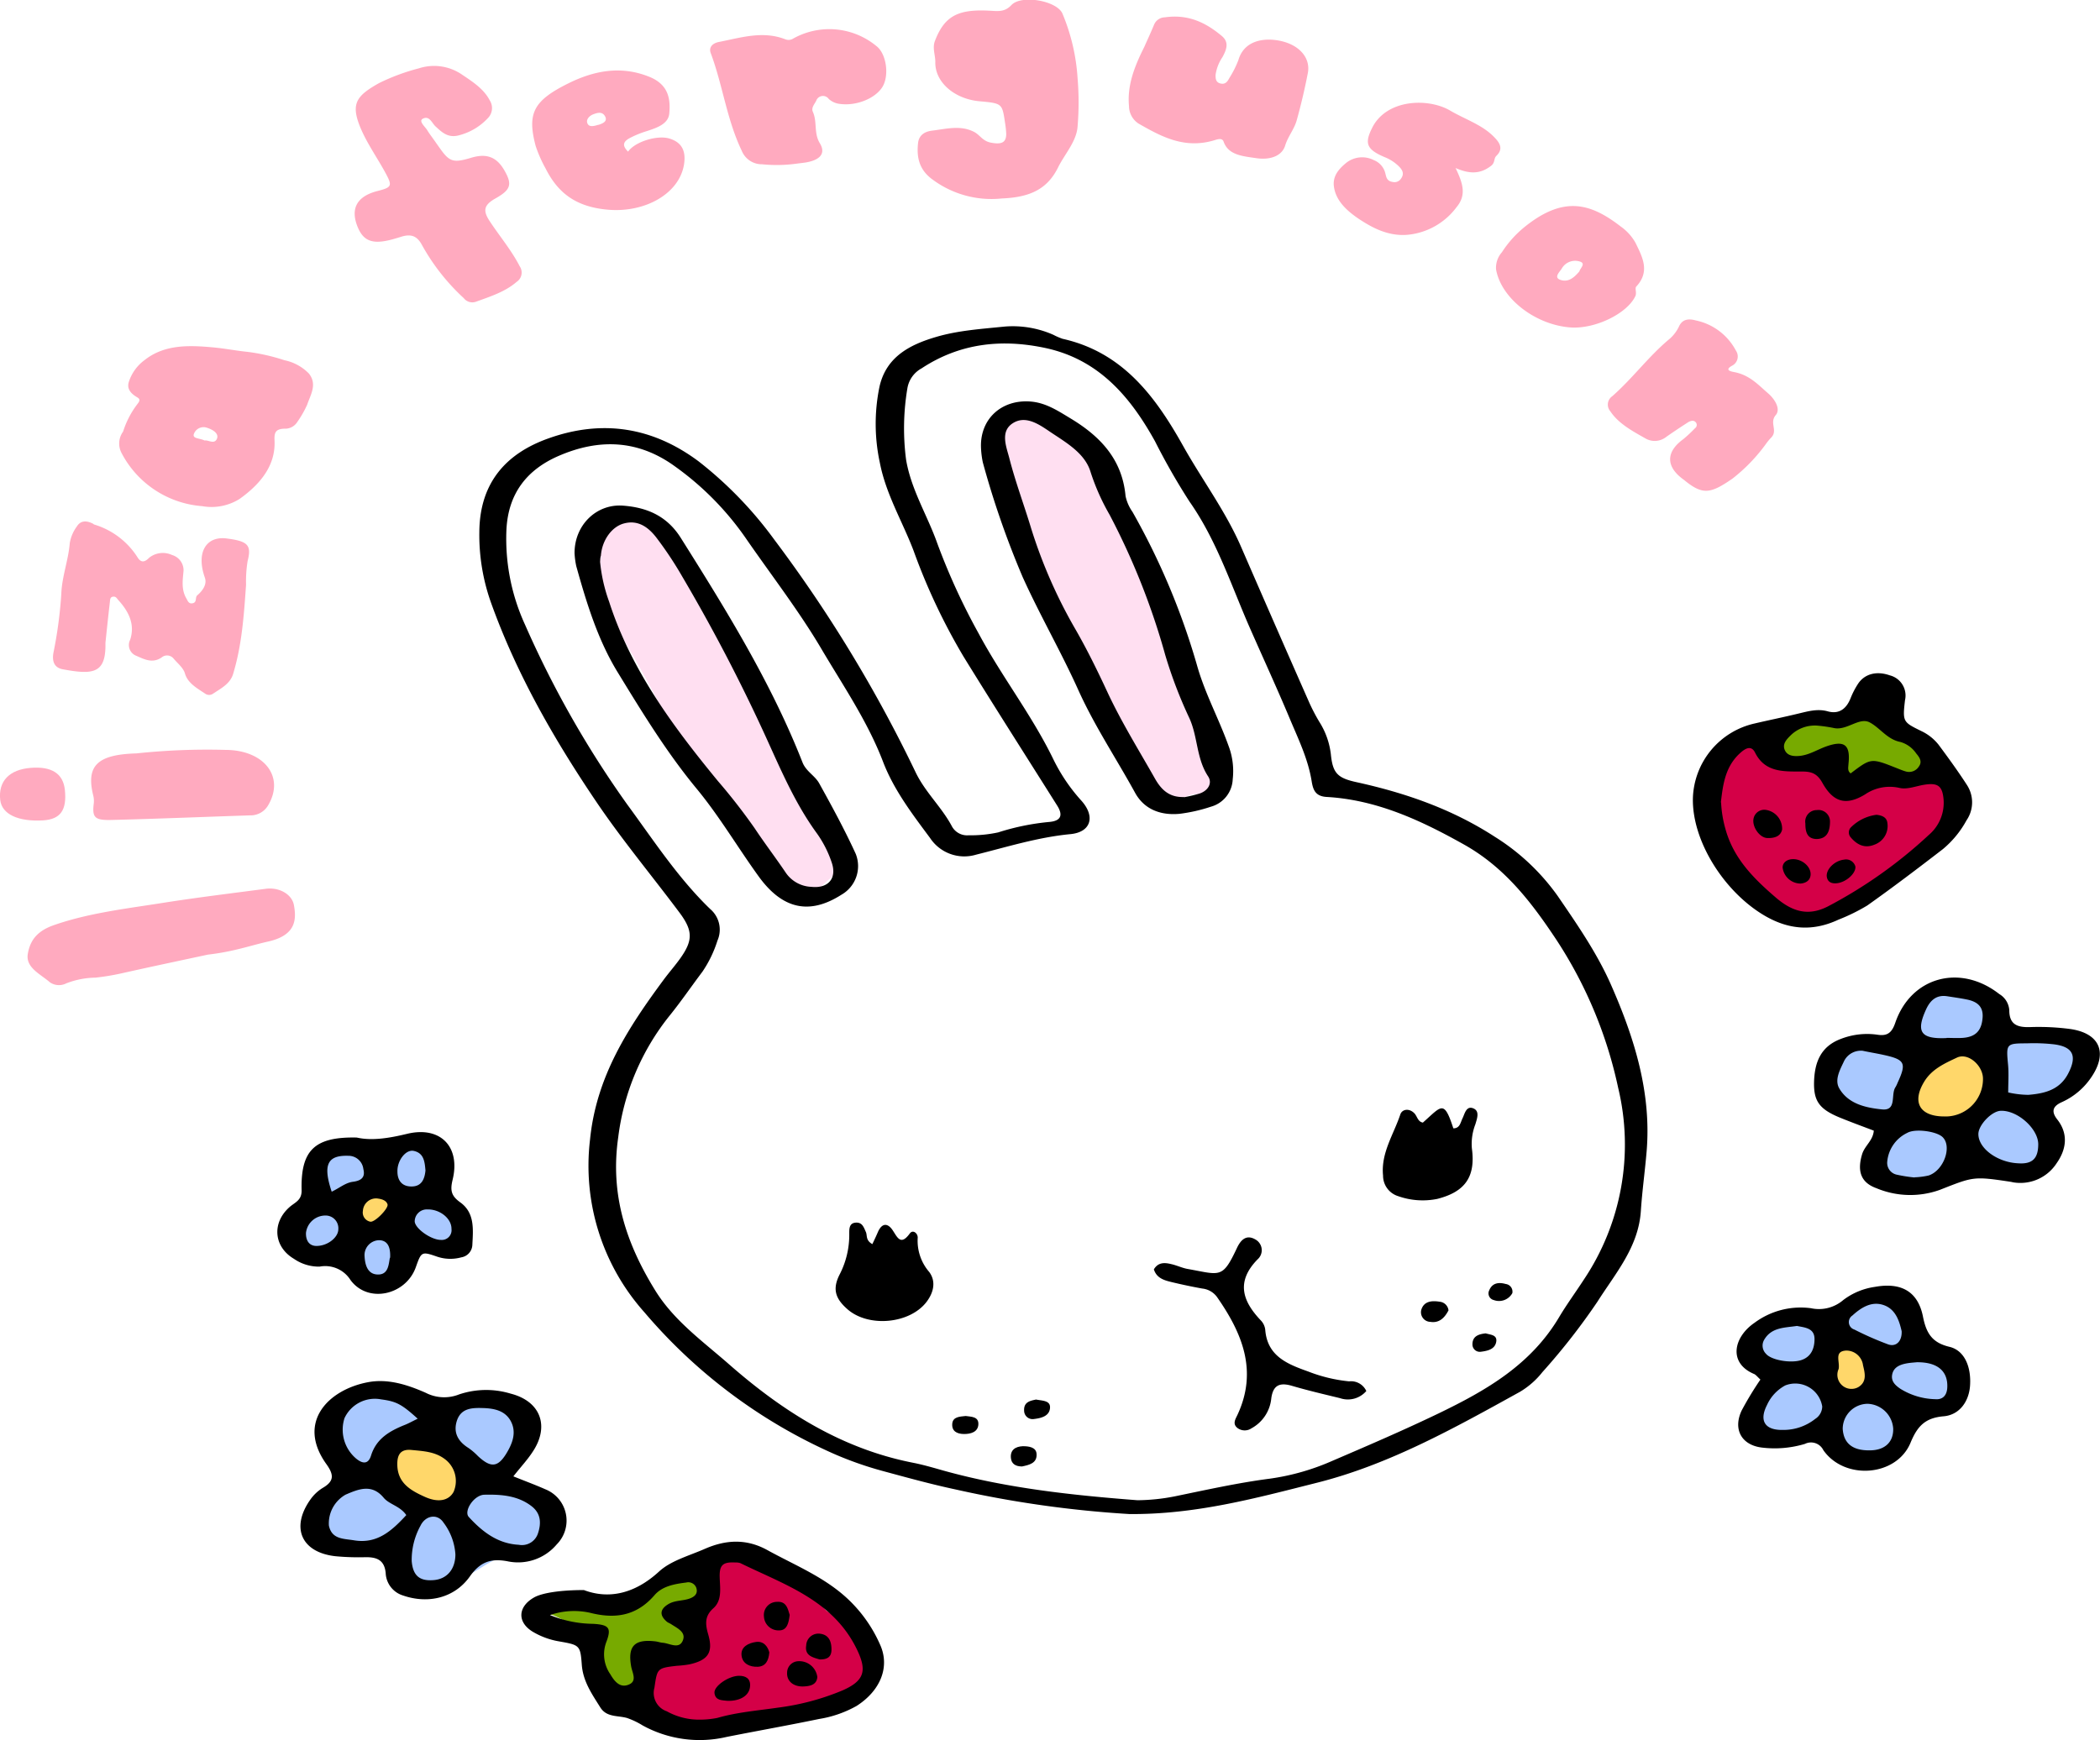 <svg id="Layer_1" data-name="Layer 1" xmlns="http://www.w3.org/2000/svg" viewBox="0 0 364.85 302.45"><defs><style>.cls-1{fill:#d40047;}.cls-2{fill:#ffd76a;}.cls-3{fill:#ffdff1;}.cls-4{fill:#7a0;}.cls-5{fill:#aac9ff;}.cls-6{fill:#ffaabf;}</style></defs><path class="cls-1" d="M346.77,294.05c-2.52-.27-3.44,2.26-4.51,3.74s-2.54,3.31-3.05,5.1c-.61,2.18.23,5,1.4,6.92,2,3.26,3.51,6.3,6.56,9,2.83,2.53,4.22,6.33,8.74,7a18.74,18.74,0,0,0,2.9,0,5.4,5.4,0,0,0,2.51-.64c.71-.3,1.66-.37,2.37-.7a21.56,21.56,0,0,0,3.38-2,26.62,26.62,0,0,0,4.82-3.9,31,31,0,0,1,2.48-2.8c2-1.82,3.91-3.68,6-5.43a16.3,16.3,0,0,0,2.41-2.09c.24-.32.3-.71.58-1s.64-.36.92-.65c.8-.84,1-3.18.63-4.22-.77-2.13-7.25-1.23-9.31-1.23h-5.27a33.08,33.08,0,0,1-5.54,0,7.56,7.56,0,0,1-1.85-1c-.69-.35-1.4-.52-2.13-.81-1.8-.72-3.71-1-5.41-1.69-.76-.31-1.77-.47-2.52-.82s-1.62-1-2.39-1.38a10.36,10.36,0,0,0-2-1A11.22,11.22,0,0,0,346.77,294.05Z" transform="translate(-43.88 -165.15)"/><path class="cls-1" d="M168.63,436.57c-.56.09-1.37,1.16-1.53,1.65a9.34,9.34,0,0,0,0,2.53c0,.93.09,1.3-.63,2s-1.26.85-1.39,1.77a9.92,9.92,0,0,0,.5,4.63c.2.55,1.06,1.3.44,2a9.59,9.59,0,0,1-2.55,1.24c-1,.25-1.92,0-2.92.4a4.15,4.15,0,0,0-1.86,1.38c-1,1.24-2.15,1.72-2.13,3.34s-.55,3.79.47,5a5.7,5.7,0,0,0,2.65,1.58c1,.24,2.09.6,3,.83a15,15,0,0,0,2.9.53,7.83,7.83,0,0,1,2,.43,19.79,19.79,0,0,0,7.08-.46c1-.21,2-.3,3-.49s1.68-.62,2.48-.77c.48-.09,1,0,1.5-.06a18.29,18.29,0,0,0,2.06-.66c1.06-.32,1.93-.71,3-1a17.54,17.54,0,0,0,5.64-3.16c.72-.54,1.92-1.06,2.29-1.86.19-.42,0-.74.07-1.16a14.13,14.13,0,0,0,.54-1.67,3.94,3.94,0,0,0-1.64-3.66c-.61-.54-1.3-1-1.9-1.57a13.84,13.84,0,0,1-2-2.72c-.62-.87-1.63-1-2.38-1.74s-1.25-1.72-2.25-2.33c-.69-.42-1.33-.81-2-1.25-1-.65-2.34-.82-3.32-1.46a28.6,28.6,0,0,0-5.24-2.72A7.8,7.8,0,0,0,168.63,436.57Z" transform="translate(-43.88 -165.15)"/><path class="cls-2" d="M125,424.45a7.46,7.46,0,0,0,0-1.7c-.11-.35-.45-.43-.56-.79-.3-1,.21-1.91-.48-3a5.36,5.36,0,0,0-1.48-1.44,19.87,19.87,0,0,0-2.13-1.38,14.47,14.47,0,0,0-2.8-.59c-.47-.1-.47-.27-1.1-.34a17.43,17.43,0,0,0-1.77,0,8.85,8.85,0,0,0-1.78,0c-.54.14-.41.34-.84.56-1.34.67-1.16.7-1.63,2-.12.35-.44.45-.54.79a6.93,6.93,0,0,0,0,1.7,4,4,0,0,0,.36,2.18,9.1,9.1,0,0,0,4,3.36c1.71.76,3.5,1.66,5.66,1.16a12.19,12.19,0,0,0,2.89-1.36c.56-.5.47-1.4,1.6-1.58" transform="translate(-43.88 -165.15)"/><path class="cls-2" d="M111.43,371c-1.33,0-3.05-.24-4.15.3a5.73,5.73,0,0,0-2.5,2.52c-.67,1.31-.26,1.82.51,3,.65,1,1.17,2,2.62,2.11s2.54.12,3.51-.68a8,8,0,0,0,2.08-2.41c.48-.85.85-2.3.21-3.2s-2-1.18-2.28-2.08" transform="translate(-43.88 -165.15)"/><path class="cls-2" d="M366.34,398.12c-1.35.39-2.06,1.8-3.49,2.11-1,.2-1.75-.14-2.56.6-.59.54-.48.94-.47,1.67,0,2.65,2.38,4.83,5.51,4.81a24.68,24.68,0,0,0,5-.08,3.39,3.39,0,0,0,2.54-4.14,6.8,6.8,0,0,0-2.52-3.09,8.34,8.34,0,0,0-1.82-1,14,14,0,0,0-2.12-.54l-.09-.33" transform="translate(-43.88 -165.15)"/><path class="cls-2" d="M380.89,348c-1,.83-1.95,1.68-2.9,2.53-.52.46-1.44,1-1.64,1.63s.17,1.71-.09,2.53a8.08,8.08,0,0,0-.39,2.51,2.43,2.43,0,0,0,.59,2.06,8.31,8.31,0,0,0,4.19,2,22.63,22.63,0,0,0,4.28.08,11.55,11.55,0,0,0,3-.09c2.36-.66,3-3.61,3-5.36s.34-3.4-.64-4.91a6.84,6.84,0,0,0-1.23-1.88c-.82-.69-1.42-.48-2.41-.71a29.67,29.67,0,0,1-4.75-1.26" transform="translate(-43.88 -165.15)"/><path class="cls-3" d="M146.05,259.77c0,.84,0,1.67,0,2.51a8.84,8.84,0,0,0,0,1.26c.07.45.3.6.41.92a16,16,0,0,0,2,4.08c1.07,1.66,1.39,3.36,2.27,5,.66,1.25,1.27,2.45,2,3.66,3.13,5.21,5.78,10.36,8.53,15.89a28.1,28.1,0,0,0,2.51,3.43,21.37,21.37,0,0,0,3,3.67c.66.58,1.19,1.23,1.87,1.79,1.06.87,1.57.78,1.52,2.08,0,.8.33,1,.53,1.65.11.41-.17.88,0,1.29s.44.65.53,1.23a6.6,6.6,0,0,0,.37,2.2c.17.32.15.6.48.86s.69.08,1.16.28c1.89.8,1.78,2.44,2.88,3.79a26.89,26.89,0,0,1,2.63,3.35c.31.53.81,1.49,1.48,1.68a17.51,17.51,0,0,0,3.54,0c1.9,0,2.84-1.33,4.12-2.39a4.84,4.84,0,0,0,1.91-5.14c-.21-1.45-2.11-1.8-2.92-3a5.89,5.89,0,0,1-.6-2.84,19.6,19.6,0,0,1,0-3.16c-.63,0-2.34-2.12-2.84-2.71a12.4,12.4,0,0,1-1.49-2.07c-.26-.52-.35-1.11-.61-1.68a3.4,3.4,0,0,0-1-1.33,6.85,6.85,0,0,1-.86-1.59,10.73,10.73,0,0,1-1-1.67,20,20,0,0,0-1.12-3c-.53-.95-1-1.86-1.49-2.82a9,9,0,0,1-.75-2c-.05-.14-.36-.27-.42-.49s.08-.71,0-1.06a18.8,18.8,0,0,0-1.46-4,4.39,4.39,0,0,0-.85-1.36c-.58-.43-1.48-.36-1.09.46-.88-2-3.08-3.11-3.08-5.35,0-1.3-.74-1.9-1.5-2.93a12.61,12.61,0,0,1-1.76-2.92,29.88,29.88,0,0,0-1.19-3.4c-.15-.29-.3-.63-.43-.89s-.41-.36-.53-.58a14.91,14.91,0,0,1-.34-1.62c-.18-.48-.44-1-.63-1.46-.32-.76-.2-.88-.88-1.28-.34-.21-.89-.19-1.18-.47-.56-.54-.06-1.33-1.07-1.62-.34-.1-.86.07-1.23,0a7,7,0,0,1-.77-.39,13.3,13.3,0,0,0-2.54-.85,18,18,0,0,0-5.44.08c-.13,1.08-1,1.8-1.53,2.69C146.81,258,145.87,259.64,146.05,259.77Z" transform="translate(-43.88 -165.15)"/><path class="cls-3" d="M215.8,243.89a11.81,11.81,0,0,0,.25,3.34,24.14,24.14,0,0,0,1.31,3.14c.46,1,1,1.77,1.44,2.71a23.06,23.06,0,0,0,1.66,2.91,40.54,40.54,0,0,1,2.87,6.07c.8,2.15,2.28,4,3.51,6.05.62,1,.5,2.1,1.07,3.11s.13,2.6,1,3.78c.64.89,1.81,1.26,2,2.32.11.8-.06,1,.46,1.77a11.2,11.2,0,0,1,1.42,2.09c.71,2,1.67,4.14,2.23,6.18.15.54.69,1,.84,1.5a5.6,5.6,0,0,0,.69,1.75c.59.88,1.31,1.72,2,2.59,1.3,1.64,1.5,3.52,2.87,5.12a7.16,7.16,0,0,1,1.29,1.79,13.51,13.51,0,0,1,.27,1.63,3.47,3.47,0,0,0,3,2.34,9.58,9.58,0,0,0,3.63-.32,10.11,10.11,0,0,1,1.36-.54c.86-.16,1.39.15,2.17-.28,2.24-1.27,2.37-3.73,2.37-5.76,0-.63,0-1.25,0-1.88a3.94,3.94,0,0,0-.39-1.33c-.18-.69-.28-1.33-.49-2-.28-.89-.69-1.65-1-2.5s.07-1.42-.08-2.12a8,8,0,0,0-.76-1.65c-.74-1.42-1.66-2.8-2.49-4.2-.39-.66-.15-1.16-.33-1.84a10.93,10.93,0,0,0-.95-1.82,23.56,23.56,0,0,1-2.39-4.48c-.49-1.49-1-2.94-1.51-4.39s-.47-2.7-1-4.05c-1.14-3-2.82-5.91-3.8-8.94a17.72,17.72,0,0,0-1.37-2.76,28.9,28.9,0,0,0-2.14-4.32c-1.25-1.71-2-3.66-3.06-5.43a11.91,11.91,0,0,0-3.56-4.19,30.25,30.25,0,0,0-4.28-2.39,17.07,17.07,0,0,0-2-1,11.36,11.36,0,0,0-2.54,0c-2.18.15-3.32,1.81-4.15,3.35a3.66,3.66,0,0,0-.36,1.89C216.79,241.77,216.11,242.53,215.8,243.89Z" transform="translate(-43.88 -165.15)"/><path class="cls-4" d="M355.8,290.28a3.2,3.2,0,0,0-1.9.54c-.47.2-1,.17-1.51.38a3.94,3.94,0,0,0-1.63,2,6.84,6.84,0,0,0,.06,3.12c.47.84,2,1.08,3,1.08,1.35,0,2.4.43,3.77.42s3-.29,3.77.41c.55.52.62,1.44,1.1,2a4,4,0,0,0,3.16,1.36,4.27,4.27,0,0,0,2.89-1.25c.59-.64.35-.63,1.25-.95a4.14,4.14,0,0,1,1.88-.32c.56,0,1.2-.07,1.76,0a12.77,12.77,0,0,1,1.47.45c.65.13,1.42-.17,2.06,0s.76.58,1.49.47c1.21-.19,1.23-1.78,1-2.56-.25-.94-1.11-1.51-1.89-2.16-1.59-1.33-3.18-2.63-4.78-4a8.17,8.17,0,0,0-2.77-1.46,12.41,12.41,0,0,0-4.13-.31h-4.27c-1.36,0-3.42-.32-4.68.07C356.86,289.63,356.83,289.75,355.8,290.28Z" transform="translate(-43.88 -165.15)"/><path class="cls-4" d="M138.53,445.34a15.89,15.89,0,0,1,3.91,1.78c.17.11.29.33.46.43a6.26,6.26,0,0,1,.85.34c.45.39.54,1,.91,1.53,1.44,1.94,2.18,4.43,3.28,6.48,1,1.81,3,3.93,5.25,4.4,3.48.7,3.45-4.42,3.4-6.18,0-.8-.2-1.05.73-1.27a11.61,11.61,0,0,1,2.28,0,4.36,4.36,0,0,0,3.76-1.88c1-1.14.74-2.17.76-3.56a4.51,4.51,0,0,0,0-1c-.08-.33-.62-.74-.53-1.08s1-.55,1.44-.91c1.13-.93,1.14-1.95,1.14-3.24,0-.54.27-1.65,0-2.12-.34-.64-1.25-.39-2-.38-1.73,0-3.22-.28-4.53.82-.91.77-1.61,1.7-2.62,2.42-2.61,1.85-6.41,2.26-9.8,1.68-1.74-.3-8.44-2.95-8.74.43C138.3,444,138.16,444.06,138.53,445.34Z" transform="translate(-43.88 -165.15)"/><path class="cls-5" d="M375.93,358.85c-.7-.05-.9.2-1.33.59a27.31,27.31,0,0,0-2.26,1.83c-.43.5-.71,1.1-1.1,1.63a8.32,8.32,0,0,0-1.22,2,10.53,10.53,0,0,0-.18,3.51c0,.33-.13.89.1,1.17s.53.26.77.38c.41.19.74.48,1.15.67s.74.17,1,.35.25.26.44.36a3.78,3.78,0,0,0,1.65.19,12.19,12.19,0,0,0,2.34-.09,15.89,15.89,0,0,0,2.68-.89c1.64-.63,3-2,4.3-3a4,4,0,0,1,2.88-1.11,8.49,8.49,0,0,1,3.2.24,14.39,14.39,0,0,0,2.11.77c.37.1.83.17,1.23.25a6.78,6.78,0,0,0,1.52.1,11,11,0,0,0,1.52,0,1.63,1.63,0,0,0,.72-.36c.21-.2.23-.4.43-.63.39-.45.92-.79,1.28-1.27a2.59,2.59,0,0,0,.62-1.57c0-.48,0-1,0-1.45s-.6-1-.72-1.57a5.37,5.37,0,0,1,.42-3.08,3.54,3.54,0,0,1,.66-1.1c.44-.42.94-.81,1.39-1.2.87-.75,1.82-1.47,2.64-2.22a5,5,0,0,0,1.48-2.44,4.12,4.12,0,0,0,.21-1.27,5.81,5.81,0,0,0,0-.59c-.05-.34-.13-.34-.43-.58s-.45-.49-.74-.68-.73-.4-1.06-.68a4.75,4.75,0,0,0-.89-.53,10.85,10.85,0,0,0-1.14-.7,5.14,5.14,0,0,0-1.88-.13c-1.37,0-2.84-.22-4.21-.36-.73-.07-2,.18-2.64-.13-.43-.21-.58-.69-.83-1s-.59-.72-.83-1.12a6.25,6.25,0,0,1-.52-1.89,6.65,6.65,0,0,0-.81-2.48,3.5,3.5,0,0,0-1.71-1.19c-.72-.19-1.38-.28-2.1-.4-2-.34-4.24-.77-6.07.26-1.15.64-2.56.66-3.47,1.61a5.79,5.79,0,0,0-1.59,4.21,4.67,4.67,0,0,1-.24,1.66c-.39,1.13-2.67,1.18-3.86,1.36-.72.11-1.45,0-2.15.13a11.89,11.89,0,0,0-2.22.68c-.82.31-1.74.56-2.52.93a5.13,5.13,0,0,0-2,2.07,5.19,5.19,0,0,0-.6,2.54,5.09,5.09,0,0,0,.09,2,4.28,4.28,0,0,0,1.42,1.42c.47.33.92.68,1.42,1s1.12.48,1.62.81a8.75,8.75,0,0,0,2.81,1.54,10.35,10.35,0,0,0,2,0,2.29,2.29,0,0,0,1.53-.9c.24-.27.29-.63.57-.88s.33-.19.47-.36a6.91,6.91,0,0,0,1.28-2.25,12.1,12.1,0,0,1,1.9-4.29c1-1.14,2.65-1.61,4.2-1.94.83-.18,1.65-.39,2.48-.55a24.3,24.3,0,0,1,4.27-.15,2.66,2.66,0,0,1,2.65,1.18,10.67,10.67,0,0,1,1.94,3.61,3.06,3.06,0,0,1-.39,2.88c-.32.49-.61,1-.94,1.47a3.51,3.51,0,0,1-1.68,1.2c-2.21,1-4.56,1-7,1a4.31,4.31,0,0,0-1.8.2,3.29,3.29,0,0,1-1.42.19,3.71,3.71,0,0,1-1.53-.13c-.29-.13-.49-.32-.8-.43A1,1,0,0,1,375.93,358.85Z" transform="translate(-43.88 -165.15)"/><path class="cls-5" d="M348.3,398.64c0,.39,0,.78,0,1.17,0,.56.51.7.81,1.17a4.65,4.65,0,0,0,2.94,2.13,10.72,10.72,0,0,0,4.75,0,8.24,8.24,0,0,0,1.52-.52,6.47,6.47,0,0,0,1.47-1.38,13.54,13.54,0,0,1,1.86-2.15,12,12,0,0,1,2.81-.91c1.74-.65,4-.39,4.86,1.11a11.1,11.1,0,0,1,.82,2.3,6.92,6.92,0,0,1,.43,1,12.85,12.85,0,0,1,0,1.86c0,.85.19,1.67-.46,2.38a6,6,0,0,1-4,1.6,4.8,4.8,0,0,1-2.4-.34,7,7,0,0,1-2-1.62,5.22,5.22,0,0,0-1-.81,4.29,4.29,0,0,0-1-.7c-.41-.14-.88,0-1.3-.08a4.15,4.15,0,0,0-.4-.16,4.49,4.49,0,0,0-.82,0h-2.82a3.23,3.23,0,0,0-1.93.93,12.38,12.38,0,0,0-1.27,1.1,16.19,16.19,0,0,0-2.12,3.14,4.56,4.56,0,0,0-.3,2.34,2.33,2.33,0,0,0,1.52,2,13,13,0,0,0,3.84-.14,23.1,23.1,0,0,1,4,0,4.11,4.11,0,0,1,3.35,1.37,6.07,6.07,0,0,0,1.3,1,17.41,17.41,0,0,0,1.94,1.32,4.57,4.57,0,0,0,2.18.24c.82,0,1.48.16,2.27.2,1.64.07,3.21-1.15,4.14-2.19s1.16-2.4,2.18-3.34a8,8,0,0,1,1-.88,6.55,6.55,0,0,1,.89-.27,10.37,10.37,0,0,0,1.22-.69,16.53,16.53,0,0,1,2.13-1c.36-.13.7-.32,1-.44s.7-.11,1-.22a3.85,3.85,0,0,0,1.87-2.89,5,5,0,0,0-.73-2.83,6.76,6.76,0,0,0-3.12-2.61,4.2,4.2,0,0,1-1-.59c-.37-.35-.68-.82-1.05-1.19a8.55,8.55,0,0,1-2-2.93,12.57,12.57,0,0,0-1.23-2.46,7.66,7.66,0,0,0-2.17-2,5.39,5.39,0,0,0-4.6-.84c-1.8.66-2.94,2-4.51,2.94-1.9,1.12-4.51.78-6.72.78h-3.2a6.56,6.56,0,0,0-2.85.62,6.75,6.75,0,0,0-2.12,1.53A3.38,3.38,0,0,0,348.3,398.64Z" transform="translate(-43.88 -165.15)"/><path class="cls-5" d="M108.61,422a14.24,14.24,0,0,0-2.61,0,17.68,17.68,0,0,0-1.7.83c-1.1.39-2.83.75-3.56,1.6a13.1,13.1,0,0,0-1.62,2.6c-.11.22-.19.58-.31.82s-.39.55-.44.71a4.36,4.36,0,0,0-.12,2.09c.39,1.19,2.11,2.19,3.37,2.58a5.58,5.58,0,0,0,1.82.27c1.1,0,2,.33,3.12.37s1.9.32,2.91.36a5.23,5.23,0,0,1,2.18.35,3.65,3.65,0,0,1,1.16.78c.6.66.59,1.46,1,2.1a6.55,6.55,0,0,0,2,2.24c1.33.81,2.79.6,4.42.61,3.76,0,6.29-2.33,9.15-3.85a10.28,10.28,0,0,1,4.21-1.17c1.75,0,2.68-1.22,4-2.07.16-.11.49,0,.66-.14a9.45,9.45,0,0,0,1-1,5,5,0,0,0,1-1.33c.43-.88,1.46-2.4.23-3.24-.21-.14-.64-.21-.89-.34s-.25-.28-.39-.37a21,21,0,0,0-2.18-1.08,34.43,34.43,0,0,1-3.68-1.61c-.94-.61-2.42-1.16-2.16-2.33.19-.88,2.4-1.75,3-2.51a3.58,3.58,0,0,0,.77-1.53c.06-.34,0-.65.07-1,0-.12.31-.25.36-.42a6.79,6.79,0,0,0-.56-4.25,4.58,4.58,0,0,0-2.37-1.95,16.06,16.06,0,0,0-3.53-1.38,30.28,30.28,0,0,0-4.76,0c-1.7,0-2.93,1-4.52,1.08a3,3,0,0,1-2.41-.63c-.17-.16-.33-.62-.48-.74s-.53,0-.68-.14a10.83,10.83,0,0,0-3.21-1.64,20.76,20.76,0,0,0-4.64-.44,2.58,2.58,0,0,0-1.7.44,5,5,0,0,0-1.62,1.45c-.8.93-2.17,1.52-2.94,2.49a6,6,0,0,0-.65,6,6.34,6.34,0,0,0,2.17,2.48c.12.09.39.24.55.34.53.36.59.25,1.19.44a5.33,5.33,0,0,1,.84.37c.16.09.71.64.83.69.63.21,2.29-.84,2.82-1.24,1.28-1,1.88-2.4,2.87-3.56a9.36,9.36,0,0,1,5.64-3,4.52,4.52,0,0,1,3.77.72c1.38,1,1.1,2.2,1.72,3.53.84,1.84,3.06,3.33,3,5.38,0,.81.14,1.29-.39,1.87-1.18,1.29-3.1,1.15-4.75,1.39-2,.3-4.49,2.33-6.5,1.07a6.63,6.63,0,0,1-1.59-1.81C112.62,424.06,111,423.74,108.61,422Z" transform="translate(-43.88 -165.15)"/><path class="cls-5" d="M101.72,373.9c-1.29,0-2.6-.06-3.88,0a4.05,4.05,0,0,0-2.9,1.55,5.35,5.35,0,0,0-.66,5.36A5.48,5.48,0,0,0,96,382.61a4.92,4.92,0,0,0,2.92.62c2.06,0,4.73-.33,5.82,1.42.2.31.18.74.42,1.09s.47.74.76,1.09a4.27,4.27,0,0,0,2.68,1.43c2.93.33,3.8-2.4,5.08-4,.59-.73.78-1.36,1.8-1.77a9.63,9.63,0,0,1,3.68-.36c.89,0,2.62.28,3.42,0,.56-.21.41-.48.72-.82s.7-.56.84-.92c.65-1.74-.62-4.28-2.06-5.5-.6-.51-1.76-.73-2.19-1.41s-.07-2.32-.08-3.16c0-1.64,1.36-3.4-.64-4.67a10.15,10.15,0,0,0-5.61-1.43c-2.65,0-5.31,0-8,0a22.34,22.34,0,0,0-3,.34,3.31,3.31,0,0,0-2.58,2.19c-.61,1.17-2,3.3-.87,4.47a8.59,8.59,0,0,0,2.28,1.16c.57.29.41.39,1.16.46a9.18,9.18,0,0,0,2,0c1.11-.17,2.21-1.12,3.31-1.37a3.94,3.94,0,0,1,3,.54c.79.47,1.12,1.44,1.55,2.11a4.18,4.18,0,0,1,.93,3c-.21,1.73-3.94,2.14-5.61,2.14a5.12,5.12,0,0,1-3.9-1.41A10.69,10.69,0,0,1,101.72,373.9Z" transform="translate(-43.88 -165.15)"/><path d="M240.1,428.27A189.45,189.45,0,0,1,209.92,424c-4.22-.9-8.39-2.05-12.56-3.18a61.18,61.18,0,0,1-8.57-3,92,92,0,0,1-32.95-24.61,38.24,38.24,0,0,1-9.45-30c1.09-11,6.62-19.44,12.81-27.82.94-1.27,2-2.46,2.91-3.75,2.15-3.05,2.17-4.73-.13-7.83-4.74-6.35-9.83-12.46-14.28-19-7.46-11-14.06-22.46-18.54-35a35.07,35.07,0,0,1-2-12.29c.09-8.52,4.68-13.58,12-16.18,9.31-3.33,18.08-2,26.11,4a68,68,0,0,1,13.11,13.56,240,240,0,0,1,24.62,40.55c1.66,3.41,4.51,6,6.26,9.3a3,3,0,0,0,2.9,1.56,22.42,22.42,0,0,0,5.14-.5A41.81,41.81,0,0,1,226.1,308c2.12-.16,2.51-1.17,1.46-2.84-5.43-8.63-10.93-17.23-16.28-25.91a106.75,106.75,0,0,1-8.66-18.35c-1.93-5.1-4.8-9.8-5.87-15.3a31.94,31.94,0,0,1-.07-13.24c1.18-5.29,5.43-7.36,9.86-8.66,3.82-1.13,7.92-1.39,11.93-1.8a17.41,17.41,0,0,1,8.43,1.44,11.59,11.59,0,0,0,1.59.69c10.43,2.33,16.12,10,20.94,18.61,3.31,5.91,7.4,11.36,10.1,17.61q5.85,13.47,11.78,26.91a32.06,32.06,0,0,0,1.79,3.44,13.39,13.39,0,0,1,2,5.63c.33,3.32,1.18,4.14,4.5,4.86,8.5,1.87,16.57,4.67,24,9.49a38.21,38.21,0,0,1,10.92,10.29c3.42,5,6.88,10,9.3,15.53,4,9.11,7,18.63,6.14,28.86-.29,3.44-.77,6.87-1,10.31-.4,6.3-4.41,10.85-7.54,15.79a113,113,0,0,1-9.57,12.25,14.23,14.23,0,0,1-3.88,3.41c-11.36,6.28-22.79,12.69-35.4,15.84C262.13,425.49,251.62,428.37,240.1,428.27Zm1.41-2.4a34.94,34.94,0,0,0,6.45-.67c5.49-1.13,11-2.36,16.55-3.08a40.75,40.75,0,0,0,10.79-3.07c6.22-2.67,12.43-5.34,18.54-8.28,8.28-4,16-8.44,20.92-16.72,1.3-2.19,2.86-4.31,4.26-6.47a42.17,42.17,0,0,0,6-33.37,75.58,75.58,0,0,0-10.75-25.76c-4.37-6.59-9-12.59-16.05-16.54-7.47-4.19-15.13-7.76-23.83-8.26-2-.11-2.39-1.26-2.63-2.77-.63-3.88-2.34-7.35-3.84-10.94-2.17-5.17-4.52-10.28-6.78-15.41-3.31-7.49-5.81-15.39-10.59-22.2a115.7,115.7,0,0,1-6-10.49c-4.31-7.78-9.8-14.24-19.08-16.22-7.63-1.62-14.85-.82-21.48,3.55a4.84,4.84,0,0,0-2.45,3.39,42,42,0,0,0-.24,12.47c.88,5.24,3.7,9.67,5.42,14.54a112.87,112.87,0,0,0,7.2,15.69c4,7.48,9.28,14.22,13,21.91a30.84,30.84,0,0,0,4.85,7.14c2.44,2.73,1.68,5.45-1.91,5.8-5.64.54-11,2.22-16.4,3.57a7.13,7.13,0,0,1-8-2.91c-3.09-4.16-6.27-8.32-8.15-13.21-2.7-7.06-6.95-13.25-10.75-19.69S178,265.25,173.67,259a51,51,0,0,0-12.61-12.86c-6.41-4.62-13.18-4.75-20.05-1.79-5.52,2.37-8.88,6.51-9.15,13a35.83,35.83,0,0,0,3.25,16.39,174.37,174.37,0,0,0,17.69,31.14c4.59,6.25,8.83,12.79,14.45,18.23a4.71,4.71,0,0,1,1.28,5.5,20.57,20.57,0,0,1-2.62,5.42c-1.91,2.53-3.7,5.16-5.69,7.62a42,42,0,0,0-8.93,21.14c-1.44,10,1.39,18.48,6.44,26.64,3.24,5.24,8.23,8.8,12.77,12.78,9.32,8.18,19.53,14.68,31.93,17.13,1.84.36,3.64.89,5.44,1.4C218.87,423.79,230.17,425,241.51,425.87Z" transform="translate(-43.88 -165.15)"/><path d="M133.07,421.72c2.11.85,3.85,1.49,5.54,2.24a5.86,5.86,0,0,1,2,9.58,8.79,8.79,0,0,1-8.6,2.93c-2.83-.52-4.69.09-6.48,2.62-2.7,3.82-7.33,4.83-11.64,3.33a4.26,4.26,0,0,1-3-3.88c-.21-2.31-1.58-2.8-3.54-2.77a42.57,42.57,0,0,1-5.18-.17c-5.9-.65-7.82-4.93-4.4-9.8a7.31,7.31,0,0,1,2.16-2.06c2-1.16,2-2.25.68-4.11-5.31-7.37.4-13,7.2-14.27,3.47-.66,6.87.44,10.06,1.85a7,7,0,0,0,5.77.27,14.7,14.7,0,0,1,8.95-.14c5.27,1.34,6.84,5.74,3.75,10.24C135.49,418.87,134.43,420,133.07,421.72Zm-18.6,6.73c-1.11-1.6-2.93-1.83-3.92-3-2.07-2.5-4.39-1.51-6.63-.55a5.75,5.75,0,0,0-2.9,5.37c.51,2.43,2.56,2.26,4.39,2.57C109.36,433.48,111.88,431.27,114.47,428.45ZM134,433.61a2.93,2.93,0,0,0,3.37-2.06c.57-1.75.46-3.41-1.13-4.64-2.41-1.87-5.32-2.06-8.15-2-1.85,0-3.69,2.84-2.77,3.86C127.66,431.33,130.34,433.42,134,433.61ZM116.45,411.7c-2.81-2.54-3.7-3-6.36-3.36a5.81,5.81,0,0,0-6.36,3.27,6.57,6.57,0,0,0,2,7c1.08.9,2.12,1.11,2.62-.52.92-2.94,3.23-4.25,5.83-5.3C114.81,412.55,115.42,412.2,116.45,411.7Zm11.36-1.85c-1.94-.06-3.86,0-4.57,2.26-.64,2.07.27,3.58,2.05,4.69a11.14,11.14,0,0,1,1.62,1.39c2.21,2.06,3.44,2,4.93-.42,1.06-1.74,1.84-3.69.77-5.67C131.61,410.28,129.73,409.91,127.81,409.85Zm-12.47,7.28c-2-.19-2.48,1-2.43,2.65.08,3.16,2.39,4.42,4.78,5.5s4.19.63,5-.87a4.75,4.75,0,0,0-1.58-5.73C119.38,417.4,117.35,417.33,115.34,417.13ZM123,435.27a10.25,10.25,0,0,0-2.07-5.52c-1.07-1.62-3.14-1.24-4,.56a12.28,12.28,0,0,0-1.52,6.15c.22,2.54,1.38,3.53,3.93,3.28C121.59,439.51,123,437.81,123,435.27Z" transform="translate(-43.88 -165.15)"/><path d="M369.43,361.64c-2-.76-4-1.49-6-2.31-3.47-1.45-4.45-2.85-4.38-6.1.08-3.41,1.13-6.21,4.65-7.53a12.6,12.6,0,0,1,6.37-.73c1.72.27,2.5-.35,3.09-2.07,2.74-8,11.28-10.31,18.07-5a3.54,3.54,0,0,1,1.74,2.82c0,2.61,1.56,3,3.72,2.92a41.7,41.7,0,0,1,6.89.34c5.23.76,6.59,4.27,3.46,8.64a12.19,12.19,0,0,1-4.95,4.07c-1.5.67-1.92,1.56-.79,3,2,2.54,1.56,5.26-.11,7.62a7.51,7.51,0,0,1-7.5,3.32l-.42-.09c-6.58-1-6.55-.89-12.39,1.4a15.21,15.21,0,0,1-11-.3c-2.78-1-3.36-3.06-2.45-6C367.92,364.2,369.3,363.33,369.43,361.64ZM392.78,355a16.58,16.58,0,0,0,3.5.42c2.78-.23,5.41-.83,6.9-3.66,1.61-3.06.92-4.69-2.44-5.12a31.3,31.3,0,0,0-4.75-.17c-3.59,0-3.57.11-3.23,3.76C392.9,351.79,392.78,353.36,392.78,355Zm-25.19-7.23a3.27,3.27,0,0,0-3.3,1.73c-.7,1.51-1.75,3.3-.84,4.83,1.59,2.7,4.64,3.34,7.43,3.62,2.61.25,1.45-2.6,2.32-3.87a5,5,0,0,0,.37-.77c1.56-3.38,1.29-4-2.3-4.8C370.17,348.26,369,348.07,367.59,347.78Zm13.81,11.39a6.51,6.51,0,0,0,7-6.47c.05-2.32-2.57-4.68-4.53-3.74-2.12,1-4.4,2-5.73,4.26C376.08,356.67,377.37,359.06,381.4,359.17ZM398,364c0-2.66-3.54-5.88-6.46-5.81-1.57,0-3.9,2.42-3.94,4-.05,2.52,3.33,5,7,5.13C397,367.47,398,366.45,398,364Zm-21.5,5.75a13.06,13.06,0,0,0,2.47-.32c2.64-.89,4.1-5.06,2.4-6.68-1.05-1-4.74-1.52-6.13-.72a6.14,6.14,0,0,0-3.48,5.07,2.09,2.09,0,0,0,1.7,2.2A25.21,25.21,0,0,0,376.52,369.78Zm5.57-24.23c.8,0,1.81.06,2.8,0,2.26-.16,3.29-1.26,3.46-3.5.16-2-1-2.82-2.73-3.17-1.12-.23-2.25-.38-3.38-.56-1.85-.3-2.94.64-3.68,2.22C376.71,344.47,377.56,345.76,382.09,345.55Z" transform="translate(-43.88 -165.15)"/><path d="M145.32,441.48c4.28,1.62,8.8.69,13.05-3.21,2.13-1.95,5.32-2.77,8.08-4,3.6-1.54,7.12-1.74,10.76.27,4.77,2.63,9.86,4.65,13.94,8.46a24.29,24.29,0,0,1,5.65,8c1.74,3.89,0,8-4.1,10.62a19.6,19.6,0,0,1-6.49,2.26c-5.35,1.11-10.72,2.06-16.07,3.12a20.55,20.55,0,0,1-14.62-2,13.45,13.45,0,0,0-2.71-1.29c-1.61-.46-3.53-.08-4.63-1.83-1.44-2.31-3-4.5-3.22-7.41-.25-3.42-.37-3.44-4-4.08a13.23,13.23,0,0,1-4.44-1.62c-2.81-1.65-2.72-4.37.14-6C138,442,141.13,441.48,145.32,441.48ZM165.51,464a15.47,15.47,0,0,0,3-.3c3.46-1,7-1.27,10.56-1.79a43,43,0,0,0,11.21-3c3.81-1.68,4.25-3.45,2.48-7.11-4.14-8.57-12.57-11.24-20.25-15a2.34,2.34,0,0,0-.85-.11c-2.19-.12-2.83.41-2.74,2.68.07,1.89.41,3.93-1.11,5.28s-1.41,2.74-.88,4.56c.91,3.16-.07,4.48-3.31,5.19a18.75,18.75,0,0,1-2.13.24c-3.47.39-3.42.48-3.91,3.81a3.37,3.37,0,0,0,2.15,4.1A11.51,11.51,0,0,0,165.51,464Zm-26.06-18.17a20.21,20.21,0,0,0,7.49,1.52c2.69.16,3.22.67,2.3,3.11a6.05,6.05,0,0,0,.69,5.67c.71,1.23,1.63,2.31,3,1.85,1.78-.58.8-2.07.6-3.27-.61-3.52.61-4.74,4.23-4.31.43.05.84.21,1.27.24,1.2.1,2.8,1.16,3.46-.34s-.93-2.18-2-2.89c-.24-.16-.53-.25-.75-.43-1.29-1.1-1.22-2.13.17-3,1.14-.74,2.5-.59,3.71-1,.85-.29,1.59-.82,1.23-1.9a1.48,1.48,0,0,0-1.75-.91c-2,.25-4.15.62-5.5,2.19-3.12,3.61-6.81,4.19-11.24,3.06A12.82,12.82,0,0,0,139.45,445.82Z" transform="translate(-43.88 -165.15)"/><path d="M338,303.88a13.74,13.74,0,0,1,10.73-13c2.52-.59,5.05-1.1,7.56-1.71,1.69-.4,3.34-.89,5.1-.41,2,.57,3.27-.43,4-2.25a13.85,13.85,0,0,1,1.4-2.67c1.19-1.65,3.24-2.1,5.43-1.32a3.61,3.61,0,0,1,2.63,4.32c-.43,3.76-.35,3.79,2.84,5.36a8.35,8.35,0,0,1,3,2.38c1.7,2.29,3.38,4.6,4.93,7a5.52,5.52,0,0,1-.08,6.13,17.18,17.18,0,0,1-4.1,5c-4.33,3.34-8.68,6.64-13.14,9.8a33,33,0,0,1-5,2.46c-4.53,2.12-8.79,1.77-13.12-.86C343.27,319.91,337.84,311.19,338,303.88Zm4.9.72a20.06,20.06,0,0,0,.76,4.63c1.41,5.12,4.88,8.58,8.78,11.93,2.91,2.49,5.67,3.22,9,1.52A80.84,80.84,0,0,0,379,310.24a7.33,7.33,0,0,0,2.55-6.2c-.21-2.32-1-2.89-3.37-2.51-1.42.23-2.93.85-4.23.56a7.6,7.6,0,0,0-6.07,1.14c-3.32,2-5.53,1.33-7.43-2.12-1-1.74-2.11-1.9-3.83-1.88-3,0-6.13.1-7.82-3.29-.67-1.35-1.72-.69-2.5,0C343.55,298.35,343.21,301.67,342.86,304.6Zm22.53-5.06c3.52-2.67,3.52-2.67,7.91-.93.54.21,1.07.44,1.62.6a2,2,0,0,0,2.28-.82c.67-.88.13-1.62-.44-2.3a5,5,0,0,0-2.76-2c-2.29-.44-3.53-2.46-5.33-3.4s-3.9,1.4-6.12,1a25.19,25.19,0,0,0-3-.44,6,6,0,0,0-4.7,1.79c-.63.63-1.27,1.33-1,2.26.38,1.16,1.45,1.3,2.49,1.23,1.77-.12,3.25-1.13,4.87-1.69,3.11-1.08,4.14-.23,3.78,3.07C365,298.54,364.83,299.11,365.39,299.54Z" transform="translate(-43.88 -165.15)"/><path d="M349.73,404.9c-.53-.48-.8-.87-1.17-1-4.45-1.93-3.48-6.39.15-8.87a13.45,13.45,0,0,1,9.81-2.53,6.48,6.48,0,0,0,5.59-1.41,11.77,11.77,0,0,1,5.52-2.3c4.52-.82,7.48.76,8.35,5.2.58,2.9,1.61,4.51,4.6,5.22,2.56.61,3.77,3.38,3.58,6.63-.15,2.8-1.8,5.2-4.59,5.44-3.18.27-4.55,1.67-5.75,4.58-2.43,5.91-11.47,6.59-15.16,1.3a2.38,2.38,0,0,0-3.2-1.08,18.25,18.25,0,0,1-7.27.66c-3.67-.35-5.29-3.11-3.72-6.46A57,57,0,0,1,349.73,404.9Zm3.95,8.75a8.87,8.87,0,0,0,5.58-1.92,2.6,2.6,0,0,0,1.21-2.16,4.75,4.75,0,0,0-6.43-3.65,7.28,7.28,0,0,0-3.17,3.41C349.46,412.1,350.54,413.73,353.68,413.65Zm15.05,3.55c2.63,0,4.14-1.45,4.07-3.79a4.62,4.62,0,0,0-4.46-4.3,4.37,4.37,0,0,0-4.31,4.35Q364.27,417.27,368.73,417.2Zm8.14-15.31c-.44.05-1.15.08-1.85.22-1.16.23-2.21.71-2.41,2-.18,1.14.6,1.82,1.45,2.4a12,12,0,0,0,6.05,1.8c1.39.12,2.05-.77,2.09-2.11C382.3,403.41,380.47,401.84,376.87,401.89Zm-20.79-6.31c-2.17.33-4.46.22-5.72,2.45a2,2,0,0,0,.33,2.38c.9,1.11,4.27,1.69,6.09,1.12s2.36-2.12,2.35-3.71C359.11,395.92,357.41,395.86,356.08,395.58Zm18.19.91c-.42-1.83-1.07-3.85-3.17-4.55s-3.89.47-5.39,1.83a1.36,1.36,0,0,0,.35,2.44,55.19,55.19,0,0,0,5.85,2.57C373.31,399.28,374.35,398.23,374.27,396.49Zm-10.95,6.57a2.45,2.45,0,0,0,3.39,3.17c1.57-.93,1.18-2.44.85-3.8a2.92,2.92,0,0,0-2.95-2.57C362.48,400,363.57,401.73,363.32,403.06Z" transform="translate(-43.88 -165.15)"/><path d="M105.87,362.84c2.58.59,5.58.12,8.71-.64,5.8-1.41,9.35,2.22,7.93,8-.46,1.9-.18,2.81,1.33,3.9,2.59,1.86,2.23,4.78,2.1,7.49a2.28,2.28,0,0,1-1.92,2.07,7.16,7.16,0,0,1-4.22-.13c-2.69-.93-2.72-.85-3.68,1.85-1.73,4.85-8.3,6.35-11.34,2.23a5.19,5.19,0,0,0-5.37-2.34,7.62,7.62,0,0,1-4.47-1.36c-3.53-2.1-3.85-6.27-.74-9,.92-.81,2.12-1.15,2.08-2.9C96.11,365.05,98.52,362.68,105.87,362.84Zm-4.36,9.41c1.39-.66,2.38-1.55,3.67-1.72s2.23-.65,1.83-2.21a2.6,2.6,0,0,0-2.63-2.31C100.81,365.9,99.92,367.52,101.51,372.25Zm16.62,3.08a2.1,2.1,0,0,0-2.2,2.08c.06,1.25,2.87,3.24,4.58,3.22a1.69,1.69,0,0,0,1.81-1.9C122.35,376.91,120.31,375.28,118.13,375.33Zm-.33-6.77c-.13-1.45-.24-3-2-3.39-1.38-.34-2.93,1.64-2.87,3.58,0,1.48.72,2.53,2.28,2.59C117.06,371.42,117.65,370.17,117.8,368.56ZM98.66,381.67c2,.12,4-1.42,4-2.9a2.21,2.21,0,0,0-2-2.37,3.4,3.4,0,0,0-3.62,3C97,380.62,97.5,381.57,98.66,381.67Zm13,2.07c.1-2-.52-3-1.85-3.06a2.59,2.59,0,0,0-2.59,2.81c.08,1.48.52,3.1,2.26,3.15C111.34,386.71,111.4,384.94,111.61,383.74Zm-2.12-10.3a2.29,2.29,0,0,0-2.61,2.14,1.62,1.62,0,0,0,1.28,1.88c.77.17,3.2-2.31,3-3S110.21,373.52,109.49,373.44Z" transform="translate(-43.88 -165.15)"/><path d="M214.31,242.7c-.06-4.82,3.6-8.09,8.47-7.78,2.71.17,4.82,1.57,7.07,2.93,5.22,3.14,9,7.14,9.58,13.5a7.43,7.43,0,0,0,1.2,2.75,122.66,122.66,0,0,1,11.31,27c1.38,4.73,3.71,9,5.36,13.6a12.38,12.38,0,0,1,.75,5.88,5.16,5.16,0,0,1-3.78,4.76,27.84,27.84,0,0,1-5.46,1.24c-3.23.3-6.12-.73-7.73-3.67-3.25-5.92-7-11.54-9.81-17.74-3-6.69-6.7-13.06-9.72-19.75a154.45,154.45,0,0,1-6.92-19.93A15.33,15.33,0,0,1,214.31,242.7Zm35.28,61a25,25,0,0,0,2.72-.65c1.46-.5,2.26-1.8,1.45-3-2.06-3.13-1.75-6.92-3.29-10.2a78.3,78.3,0,0,1-4.14-10.86,123.06,123.06,0,0,0-9.68-24.4,38.55,38.55,0,0,1-3.29-7.4c-1-3.36-4.38-5.19-7.24-7.13-1.92-1.31-4.19-2.76-6.34-1.32s-1.06,4.05-.55,6c1.06,4.16,2.59,8.21,3.82,12.3a86.13,86.13,0,0,0,7.79,17.67c2,3.5,3.76,7.1,5.46,10.76,2.42,5.19,5.47,10.09,8.3,15.09C245.63,302.34,247,303.76,249.59,303.66Z" transform="translate(-43.88 -165.15)"/><path d="M143.7,261.26c0-4.89,3.82-8.55,8.36-8.24,4.2.3,7.69,1.78,10.1,5.61,7.89,12.54,15.69,25.12,21.14,39,.62,1.59,2.17,2.31,2.91,3.66,2.22,4,4.43,8.07,6.34,12.24a5.73,5.73,0,0,1-2.48,7.11c-5.56,3.55-10.27,2.54-14.43-3.25-3.61-5-6.78-10.39-10.7-15.14-5.25-6.35-9.51-13.34-13.76-20.29-3.44-5.62-5.39-12-7.18-18.42A14.16,14.16,0,0,1,143.7,261.26Zm4.44,1.54a27.87,27.87,0,0,0,1.57,6.92c3.83,11.91,11.13,21.71,18.92,31.19A102.65,102.65,0,0,1,175,309.1c1.75,2.64,3.68,5.16,5.45,7.79a5.64,5.64,0,0,0,4.4,2.38c2.92.32,4.48-1.48,3.53-4.23a19.22,19.22,0,0,0-2.53-5c-3.78-5.16-6.26-11-8.88-16.75a303,303,0,0,0-14.55-27.93,63.72,63.72,0,0,0-4.54-6.83c-1.35-1.73-3.12-3.08-5.6-2.41-2.12.56-3.81,2.93-4,5.59C148.17,262,148.17,262.29,148.14,262.8Z" transform="translate(-43.88 -165.15)"/><path d="M281.26,406.89a4.23,4.23,0,0,1-4.57,1.24c-2.79-.68-5.59-1.33-8.34-2.14-2.11-.62-3.29-.15-3.6,2.18a6.65,6.65,0,0,1-3.44,5.2,2.1,2.1,0,0,1-2.43-.05c-.91-.72-.37-1.52,0-2.3,3.57-7.67.8-14.23-3.59-20.51a3.65,3.65,0,0,0-2.54-1.43q-2.55-.46-5.06-1.06c-1.38-.33-2.82-.64-3.34-2.27.75-1.27,1.89-1.19,3-.92,1,.22,1.91.68,2.89.85,5.64,1,6,1.76,8.5-3.55.66-1.44,1.64-2.57,3.33-1.53a2.12,2.12,0,0,1,.31,3.4c-3.8,3.88-2.65,7.28.61,10.68a2.8,2.8,0,0,1,.71,1.55c.35,4.64,3.92,6,7.47,7.27a26.7,26.7,0,0,0,7.1,1.71A2.92,2.92,0,0,1,281.26,406.89Z" transform="translate(-43.88 -165.15)"/><path d="M195.44,381.36c.43-.9.73-1.54,1-2.18.73-1.57,1.72-1.46,2.55-.2s1.39,2.67,2.95.54c.56-.77,1.44,0,1.38.76a8.28,8.28,0,0,0,2,5.92c1.23,1.66.76,3.6-.48,5.22-2.91,3.79-10,4.45-13.66,1.31-2.16-1.87-2.73-3.53-1.42-6.1a15,15,0,0,0,1.67-7c0-.82-.07-1.9,1.09-2s1.42.79,1.78,1.59C194.6,379.81,194.21,380.67,195.44,381.36Z" transform="translate(-43.88 -165.15)"/><path d="M291.09,360.24c3.26-2.88,3.65-4.05,5.29,1,1.15,0,1.23-1,1.6-1.75s.65-2.29,1.94-1.69c1.06.49.58,1.75.29,2.73a9.42,9.42,0,0,0-.61,4.18c.68,5-1.22,7.57-6,8.79a12.74,12.74,0,0,1-6.79-.47,3.72,3.72,0,0,1-2.64-3.57c-.4-3.93,1.84-7.15,3-10.64.32-.95,1.61-1.13,2.51-.12C290.13,359.25,290.24,360.1,291.09,360.24Z" transform="translate(-43.88 -165.15)"/><path d="M295.54,392.87c-.75,1.46-1.74,2.23-3.16,2a1.67,1.67,0,0,1-1.56-2.12c.46-1.48,1.83-1.6,3.17-1.38A1.7,1.7,0,0,1,295.54,392.87Z" transform="translate(-43.88 -165.15)"/><path d="M221.44,420c-1.1,0-1.81-.45-1.92-1.41-.18-1.46.79-2.06,2.07-2.11,1,0,2.29.15,2.38,1.31C224.11,419.47,222.61,419.75,221.44,420Z" transform="translate(-43.88 -165.15)"/><path d="M211.66,411.23c1,.14,2.26.1,2.2,1.45s-1.35,1.7-2.54,1.68-2.09-.5-2-1.76S210.66,411.34,211.66,411.23Z" transform="translate(-43.88 -165.15)"/><path d="M223.88,408.37c1.09.22,2.47.15,2.43,1.38-.05,1.48-1.49,1.85-2.76,2a1.47,1.47,0,0,1-1.74-1.42C221.71,408.78,222.89,408.58,223.88,408.37Z" transform="translate(-43.88 -165.15)"/><path d="M306.63,389.88a2.64,2.64,0,0,1-3.23,1.2,1.19,1.19,0,0,1-.78-1.7c.54-1.31,1.68-1.42,2.86-1.09A1.34,1.34,0,0,1,306.63,389.88Z" transform="translate(-43.88 -165.15)"/><path d="M302,396.87c.82.25,2,.24,1.84,1.41-.2,1.35-1.48,1.63-2.64,1.78a1.28,1.28,0,0,1-1.5-1.22C299.67,397.34,300.8,397,302,396.87Z" transform="translate(-43.88 -165.15)"/><path d="M170.27,460.73c-.91-.12-2.09,0-2.26-1.35-.15-1.2,2.48-3,4.27-3,1.13,0,2,.45,1.92,1.77C174.12,459.77,172.55,460.79,170.27,460.73Z" transform="translate(-43.88 -165.15)"/><path d="M185.88,456.59c-.1,1.33-1.2,1.59-2.38,1.64-1.76.08-2.95-.92-2.87-2.38a2,2,0,0,1,1.85-2A3.16,3.16,0,0,1,185.88,456.59Z" transform="translate(-43.88 -165.15)"/><path d="M181.08,445.79c-.19,1.49-.48,2.74-1.91,2.7a2.53,2.53,0,0,1-2.56-2.38,2.28,2.28,0,0,1,2.26-2.58C180.58,443.4,180.76,444.86,181.08,445.79Z" transform="translate(-43.88 -165.15)"/><path d="M177.54,452.31c-.12,1.42-.63,2.44-2,2.5s-2.69-.52-2.83-2,1.22-2.13,2.52-2.31S177.25,451.24,177.54,452.31Z" transform="translate(-43.88 -165.15)"/><path d="M186.29,453.54c-1.23-.36-2.63-.68-2.34-2.43a2.12,2.12,0,0,1,2.33-2.05c1.63.16,2.07,1.38,2.06,2.78S187.48,453.54,186.29,453.54Z" transform="translate(-43.88 -165.15)"/><path d="M369.9,306.75c.91.1,1.78.4,1.89,1.42a3.44,3.44,0,0,1-2.25,3.77c-1.71.71-3.07,0-4.17-1.33a1.29,1.29,0,0,1,0-1.59A7.64,7.64,0,0,1,369.9,306.75Z" transform="translate(-43.88 -165.15)"/><path d="M353.5,309.31c-.26,1.21-1.36,1.51-2.51,1.48-1.41,0-2.75-2-2.45-3.39a1.9,1.9,0,0,1,2.22-1.49A3.31,3.31,0,0,1,353.5,309.31Z" transform="translate(-43.88 -165.15)"/><path d="M361.82,307.9c0,2-.7,3-2.28,3.06-1.76,0-2-1.34-2-2.71a2,2,0,0,1,2-2.32A2,2,0,0,1,361.82,307.9Z" transform="translate(-43.88 -165.15)"/><path d="M355.31,314.46c1.63-.07,3.24,1.3,3.14,2.73-.08,1-.84,1.42-1.72,1.51a3.16,3.16,0,0,1-3.14-2.79C353.59,315.09,354.29,314.5,355.31,314.46Z" transform="translate(-43.88 -165.15)"/><path d="M366.23,315.74c.12,1.2-1.66,2.78-3.29,2.91-.76.06-1.45-.14-1.65-1-.31-1.28,1.25-2.92,2.94-3.1A1.68,1.68,0,0,1,366.23,315.74Z" transform="translate(-43.88 -165.15)"/><path class="cls-6" d="M80,331.05c-4.23.91-9.74,2.07-15.22,3.3a41.41,41.41,0,0,1-4.3.7,14.5,14.5,0,0,0-5.1,1,2.77,2.77,0,0,1-2.83-.19c-1.64-1.43-4.24-2.55-3.84-4.93s1.65-4,4.52-5c6.07-2.12,12.54-2.86,18.93-3.87,5.94-.94,11.92-1.66,17.89-2.45,2.32-.31,4.54.94,4.89,2.81.5,2.7.28,5.38-4.75,6.42C87.21,329.53,84.37,330.55,80,331.05Z" transform="translate(-43.88 -165.15)"/><path class="cls-6" d="M67.59,296.08a116,116,0,0,1,15.4-.61c6.79,0,10.42,4.68,7.47,9.64a3.52,3.52,0,0,1-3.14,1.74c-8,.26-16.09.6-24.14.8-2.91.07-3.31-.48-3-2.94a3.86,3.86,0,0,0-.1-1.31C58.81,298.26,60.74,296.27,67.59,296.08Z" transform="translate(-43.88 -165.15)"/><path class="cls-6" d="M49.25,298.59c3.62-.28,5.6,1,5.9,3.82.37,3.54-.77,5.13-3.8,5.31-4.34.25-7.14-1.08-7.43-3.53C43.55,300.92,45.49,298.88,49.25,298.59Z" transform="translate(-43.88 -165.15)"/><path class="cls-6" d="M86.9,262.66a21.79,21.79,0,0,0-.27,4.11c-.37,5.2-.7,10.4-2.25,15.51-.53,1.73-2.1,2.49-3.54,3.46a1.18,1.18,0,0,1-1.25,0c-1.5-1-3.11-1.88-3.58-3.56-.29-1-1.3-1.76-2-2.61a1.45,1.45,0,0,0-2-.2c-1.66,1.19-3.19.28-4.52-.28a2,2,0,0,1-1-2.75c.86-2.6-.16-4.83-2.05-6.9-.24-.27-.41-.67-.92-.6s-.51.52-.54.84c-.28,2.4-.53,4.79-.78,7.18,0,.23,0,.46,0,.69-.08,4.68-2.35,4.86-7.42,3.91-1.66-.31-1.83-1.63-1.62-2.85a75.46,75.46,0,0,0,1.37-10.23c.1-3,1.23-5.86,1.47-8.83a6.67,6.67,0,0,1,1.22-2.89c.65-1.07,1.68-1.09,2.83-.49.06,0,.09.1.15.12A13.51,13.51,0,0,1,67.77,262c.42.67,1,1.14,2,.1a3.8,3.8,0,0,1,4-.5,2.77,2.77,0,0,1,2,2.72c-.14,1.61-.43,3.27.49,4.83.24.4.38,1,1.12.83s.39-1,.74-1.34c1-.86,1.76-1.95,1.35-3.11-1.59-4.52.35-7.26,3.79-6.8C87,259.2,87.6,259.91,86.9,262.66Z" transform="translate(-43.88 -165.15)"/><path class="cls-6" d="M65.27,240.15a15.55,15.55,0,0,1,2.34-4.59c.28-.4.86-.92.16-1.33-1.18-.68-1.87-1.5-1.52-2.67A7.58,7.58,0,0,1,69,227.73c3.45-2.75,7.74-2.59,11.89-2.21,2,.18,4,.58,6.09.79a34,34,0,0,1,6.31,1.44,8.25,8.25,0,0,1,4.26,2.32c1.49,1.88.28,3.67-.31,5.43a18.51,18.51,0,0,1-1.72,3,2.48,2.48,0,0,1-2.11,1.15c-1.81,0-1.89.85-1.83,2.13.17,4.17-2.32,7.4-6.08,10.08A9.17,9.17,0,0,1,79,253.11a17.25,17.25,0,0,1-14-9.23A3.51,3.51,0,0,1,65.27,240.15Zm14.17,1.56c.55-.17,1.71.76,2.14-.34.33-.85-.6-1.5-1.65-1.85a1.79,1.79,0,0,0-2.31.91C77.14,241.44,78.54,241.25,79.44,241.71Z" transform="translate(-43.88 -165.15)"/><path class="cls-6" d="M119.22,189.38c.37.52.73,1.05,1.11,1.57,1.65,2.34,2.34,2.54,5.4,1.62,2.71-.82,4.46-.14,5.81,2.24s1.11,3.31-1.57,4.82c-2.07,1.16-2.18,2.15-1.06,3.88,1.73,2.64,3.83,5.12,5.26,7.91a1.94,1.94,0,0,1-.55,2.73c-1.94,1.69-4.54,2.53-7.06,3.44a1.88,1.88,0,0,1-2.11-.63,36.63,36.63,0,0,1-7.28-9.27c-.89-1.64-2-1.94-3.79-1.33l-.64.19c-3.92,1.2-5.66.68-6.74-2-1.28-3.18-.09-5.3,3.48-6.21,2.41-.61,2.56-.88,1.54-2.83-1.49-2.82-3.44-5.47-4.62-8.42-1.59-4-.51-5.33,3.32-7.49a36,36,0,0,1,6.92-2.57,8.57,8.57,0,0,1,7.56,1.12c1.89,1.26,3.76,2.5,4.76,4.43a2.48,2.48,0,0,1-.29,3.07,10.35,10.35,0,0,1-5,3c-1.94.55-3-.5-4.14-1.55-.61-.57-1.05-1.91-2.19-1.32-.79.42.38,1.36.77,2s.73,1.06,1.09,1.58Z" transform="translate(-43.88 -165.15)"/><path class="cls-6" d="M153,191.5c1.22-1.74,5.05-2.89,7.12-2.29s3,2,2.6,4.52c-.82,5.07-6.7,8.35-13,7.88-5.95-.45-9-3.1-11.07-7.22a22.66,22.66,0,0,1-1.71-3.89c-1.49-5.66-.4-7.85,5.72-10.88,4.37-2.16,9-3.1,13.89-1.18,3.47,1.34,3.84,3.84,3.61,6.44-.17,1.81-2.12,2.47-3.92,3.06a16.93,16.93,0,0,0-2.94,1.2C152.05,189.81,152,190.51,153,191.5Zm-5.16-4.65c1.06-.31,1.61-.77,1.12-1.56s-1.31-.54-2-.28-1.34.93-1,1.63S147.25,187,147.79,186.85Z" transform="translate(-43.88 -165.15)"/><path class="cls-6" d="M182.37,193.58a25.52,25.52,0,0,1-6.08.12,3.76,3.76,0,0,1-3.54-2.35c-2.63-5.5-3.3-11.41-5.4-17-.36-1,.34-1.7,1.44-1.91,3.81-.74,7.62-2,11.56-.45a1.5,1.5,0,0,0,1.34-.14,12.86,12.86,0,0,1,14.45,1.3c1.77,1.34,2.29,5.22,1,7.19s-4.52,3.25-7.33,2.87a3.39,3.39,0,0,1-1.94-.86,1.24,1.24,0,0,0-2.19.33c-.31.59-.89,1.22-.58,1.89.8,1.77.13,3.69,1.22,5.48s0,2.93-2.47,3.34C183.28,193.47,182.66,193.54,182.37,193.58Z" transform="translate(-43.88 -165.15)"/><path class="cls-6" d="M217.94,199.64a17.17,17.17,0,0,1-12-3.26c-2.45-1.75-2.81-4-2.56-6.34.11-1.16.86-2,2.46-2.19,2.47-.3,4.94-1,7.31.24,1,.54,1.45,1.56,2.84,1.84,1.91.38,2.71,0,2.71-1.53a16.56,16.56,0,0,0-.22-2c-.49-3.29-.49-3.29-4.49-3.66-4.32-.41-7.71-3.34-7.61-6.84,0-1.2-.53-2.39-.08-3.6,1.71-4.52,4.19-5.6,9.71-5.28,1.44.09,2.49.18,3.6-1,1.75-1.83,7.82-.75,8.84,1.45a34.62,34.62,0,0,1,2.65,11.31,50.12,50.12,0,0,1,0,8.31c-.16,2.6-2.19,4.76-3.37,7.11C225.87,198,222.87,199.44,217.94,199.64Z" transform="translate(-43.88 -165.15)"/><path class="cls-6" d="M242.68,173.32c.47-1.07,1.13-2.48,1.72-3.91a2.07,2.07,0,0,1,1.87-1.25c4.15-.59,7.2,1,9.88,3.24,1.35,1.12.79,2.42.13,3.66a7.34,7.34,0,0,0-1.21,3.12c0,.58,0,1.3.9,1.49s1.23-.48,1.52-1a17.55,17.55,0,0,0,1.54-3.06c.89-3.09,3.77-3.85,6.52-3.49,3.83.51,6.09,2.94,5.55,5.73s-1.18,5.51-1.94,8.24c-.42,1.5-1.53,2.81-2,4.36-.56,1.83-2.64,2.54-5,2.19s-4.87-.52-5.69-2.87c-.21-.61-.86-.48-1.4-.31-5.32,1.69-9.38-.55-13.36-2.82a3.65,3.65,0,0,1-1.68-3.06C239.7,180.07,240.91,176.83,242.68,173.32Z" transform="translate(-43.88 -165.15)"/><path class="cls-6" d="M296.77,194.35c1.18,2.5,2,4.61.17,6.8a12,12,0,0,1-8.59,4.81c-3.28.25-6-1.19-8.39-2.77-2.11-1.43-4-3.16-4.33-5.63-.23-1.76.77-3,2.18-4.14a4.45,4.45,0,0,1,4.76-.44,3.3,3.3,0,0,1,2,2.31c.16.61.23,1.33,1.27,1.48a1.34,1.34,0,0,0,1.43-.55c.73-1,.2-1.75-.93-2.67a7.27,7.27,0,0,0-1.84-1.07c-3.23-1.36-3.57-2.41-2.23-5.1,2.47-5,9.71-5.28,13.58-3,2.54,1.49,5.55,2.46,7.56,4.53,1,1,1.74,2.07.46,3.31-.53.51-.17,1.21-1,1.8C301,195.43,299.17,195.39,296.77,194.35Z" transform="translate(-43.88 -165.15)"/><path class="cls-6" d="M304.81,209a18.74,18.74,0,0,1,3.83-4.31c6.87-5.6,11.54-4.26,16.82-.18a8.74,8.74,0,0,1,2.55,2.8c1.2,2.47,2.61,5,.16,7.63-.31.33.12,1.07-.17,1.68-1.44,3.05-7.05,5.77-11.35,5.43-6.18-.5-12-5.14-12.85-10.1A4.05,4.05,0,0,1,304.81,209Zm13.48,3.26c.21-.58,1.17-1.36,0-1.68a2.67,2.67,0,0,0-3.05,1.2c-.33.59-1.5,1.57-.27,2C316.43,214.3,317.47,213.26,318.29,212.3Z" transform="translate(-43.88 -165.15)"/><path class="cls-6" d="M336.44,248.54c-3.22-2.29-3.14-4.88-.08-7.09a25.83,25.83,0,0,0,2-1.87.7.7,0,0,0,.12-1.06c-.37-.42-.92-.21-1.29,0-1.29.83-2.57,1.68-3.81,2.55a3.22,3.22,0,0,1-3.73.21c-2.32-1.3-4.63-2.59-6-4.66A1.77,1.77,0,0,1,324,234c3.6-3.17,6.3-6.93,10-10a6.57,6.57,0,0,0,1.61-2.17c.55-1.16,1.57-1.36,2.87-1a10.24,10.24,0,0,1,7,5.26,1.79,1.79,0,0,1-.63,2.59c-1.36.74-.39,1,.3,1.13,2.7.5,4.2,2.22,5.91,3.69,1.22,1.05,2.22,2.76,1.34,3.78-1.17,1.37.43,2.69-.81,3.93a9.78,9.78,0,0,0-.93,1.13,29.69,29.69,0,0,1-5.8,6C341,251,339.67,251.2,336.44,248.54Z" transform="translate(-43.88 -165.15)"/></svg>